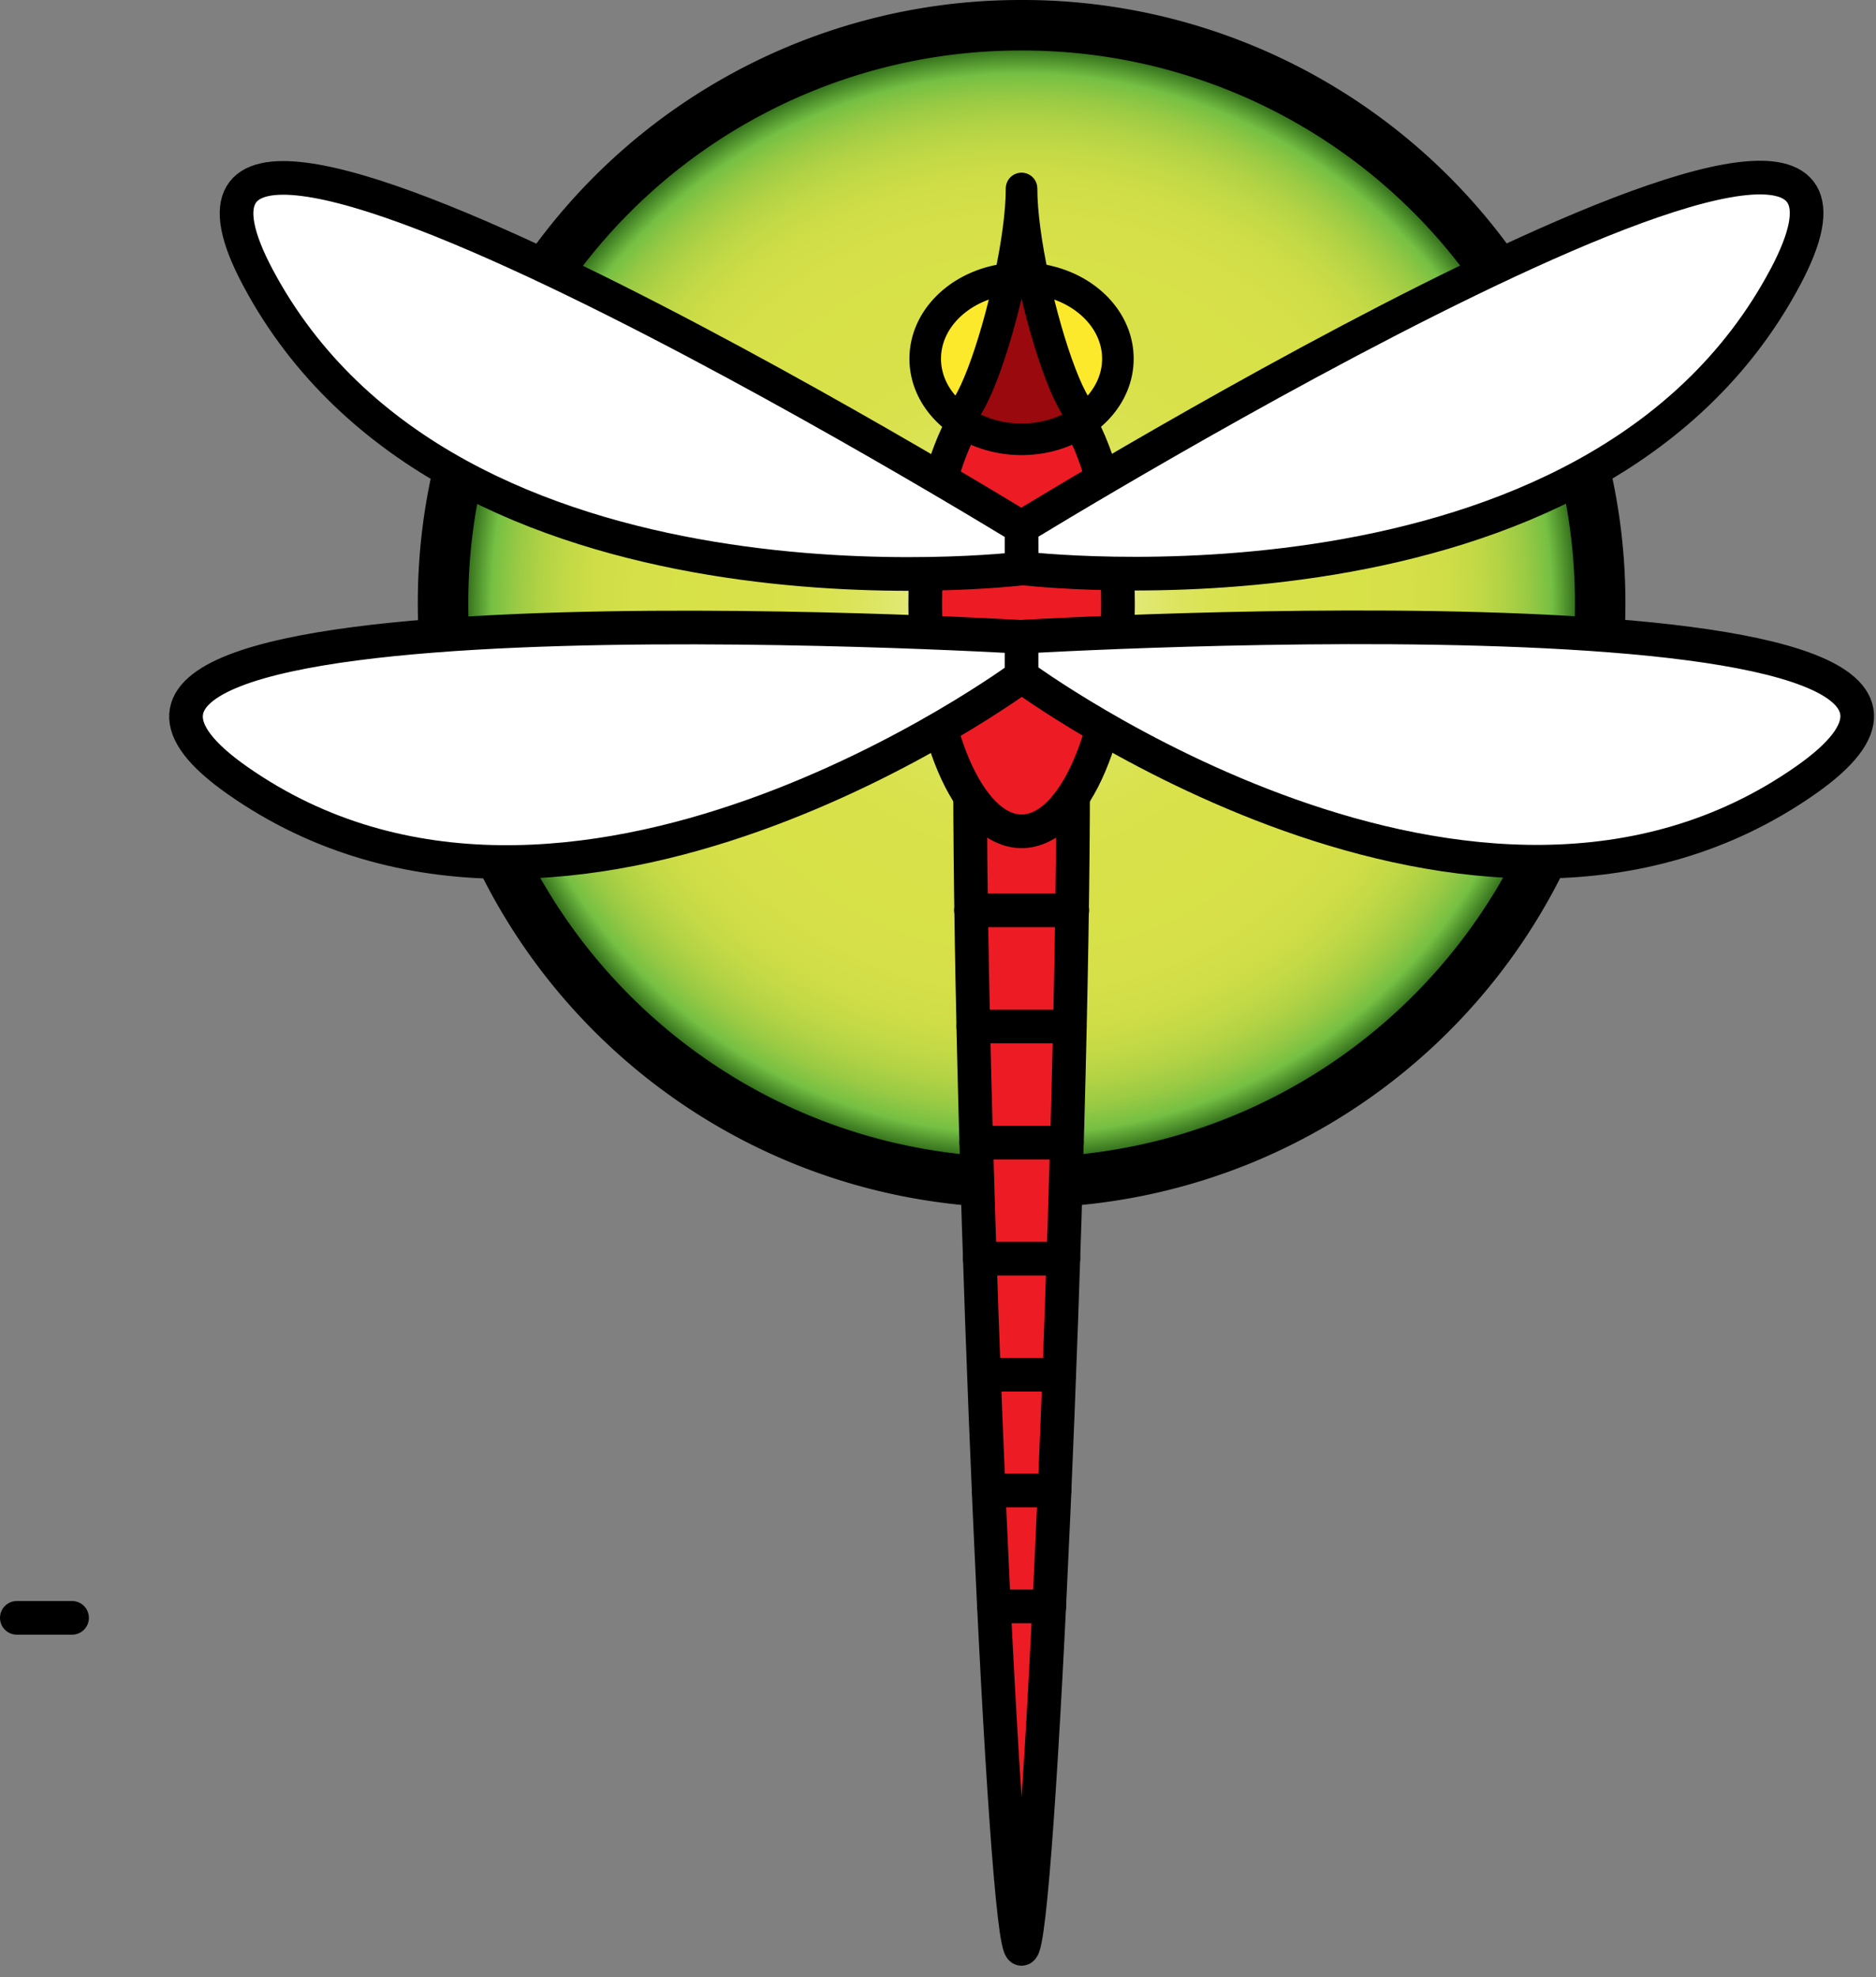 <svg xmlns="http://www.w3.org/2000/svg" xmlns:xlink="http://www.w3.org/1999/xlink" viewBox="0 0 61.096 64.37" fill="#fff" fill-rule="evenodd" stroke="#000" stroke-linecap="round" stroke-linejoin="round"><rect x="0" y="0" width="61.096" height="64.37" fill="#808080" stroke="none"/><style><![CDATA[.B{stroke-width:1.096}.C{fill-rule:nonzero}]]></style><use xlink:href="#B" x=".548" y=".822"/><defs><radialGradient id="A" cx="50%" cy="50%" r="50%" fx="50%" fy="50%"><stop offset="0%" stop-color="#fff"/><stop offset="4.2%" stop-color="#f7f9d8"/><stop offset="9.1%" stop-color="#eff2b2"/><stop offset="14.3%" stop-color="#e8ed91"/><stop offset="19.9%" stop-color="#e2e976"/><stop offset="26.1%" stop-color="#dde562"/><stop offset="33%" stop-color="#dae353"/><stop offset="41.2%" stop-color="#d9e14b"/><stop offset="54.5%" stop-color="#d8e148"/><stop offset="67.9%" stop-color="#d6e048"/><stop offset="74.7%" stop-color="#cfdd47"/><stop offset="79.9%" stop-color="#c2d946"/><stop offset="84.4%" stop-color="#b1d245"/><stop offset="88.5%" stop-color="#99ca44"/><stop offset="92.1%" stop-color="#7bc143"/><stop offset="92.7%" stop-color="#75c044"/><stop offset="100%" stop-color="#073800"/></radialGradient></defs><symbol id="B" overflow="visible"><g class="C"><path d="M13.881 18.842A18.8 18.8 0 0 1 32.723 0a18.8 18.8 0 0 1 18.842 18.842c0 10.439-8.404 18.842-18.842 18.842s-18.842-8.404-18.842-18.842z" fill="url(#A)" stroke-width="1.644"/><path d="M31.045 24.489H34.4c0 12.665-1.121 38.144-1.678 38.144s-1.676-25.478-1.676-38.143z" stroke="none" fill="#ed1c24"/></g><g fill="none" class="B"><path d="M31.045 24.489c0 12.665 1.121 38.143 1.676 38.143M34.4 24.489c0 12.665-1.121 38.144-1.678 38.144"/><path d="M31.045 24.489H34.4m-3.326 4.331h3.3m-3.224 3.781h3.143m-3.048 3.781h2.954m-2.838 3.778h2.722m-2.581 3.777h2.446m-2.3 3.772h2.146m-1.972 3.773h1.801"/></g><path d="M29.582 18.842c0-4.101 1.4-7.403 3.14-7.403s3.14 3.302 3.14 7.403-1.4 7.403-3.14 7.403-3.14-3.302-3.14-7.403z" stroke="none" fill="#ed1c24" class="C"/><path d="M29.584 18.842c0-4.101 1.4-7.403 3.139-7.403s3.139 3.302 3.139 7.403-1.4 7.403-3.139 7.403-3.139-3.302-3.139-7.403z" fill="none" class="B"/><g stroke="none" class="C"><g fill="#fde92b"><path d="M35.859 10.858c0 .748-.375 1.425-.978 1.903h-.002L33.598 8.34c1.307.316 2.261 1.323 2.261 2.518z"/><path d="M33.598 8.34l1.281 4.421c-.483 0-1.298-2.27-1.776-4.504a3.6 3.6 0 0 1 .495.085z"/></g><path d="M34.879 12.761c-.562.447-1.324.721-2.158.721s-1.596-.276-2.158-.721c.483 0 1.298-2.27 1.776-4.504a3.7 3.7 0 0 1 .382-.02l.382.018c.478 2.235 1.292 4.504 1.776 4.504zm-2.158-7.445l.877 3.026c-.16-.04-.325-.068-.496-.085-.23-1.073-.382-2.138-.382-2.941z" fill="#9a090d"/><g fill="#000"><path d="M33.104 8.255l-.382-.018a3.7 3.7 0 0 0-.382.02c.23-1.073.382-2.138.382-2.941 0 .803.153 1.868.382 2.941z"/><path d="M31.846 8.34l.877-3.026c0 .803-.153 1.868-.382 2.941-.169.018-.335.046-.496.085z"/></g><g fill="#fde92b"><path d="M32.339 8.255c-.478 2.235-1.292 4.504-1.776 4.504l1.281-4.421c.16-.037.325-.068.496-.085z"/><path d="M31.846 8.34l-1.281 4.421c-.603-.478-.978-1.154-.978-1.903 0-1.195.956-2.202 2.261-2.518z"/></g></g><g fill="none"><g stroke-width="1.028"><path d="M32.339 8.255l.382-.018.382.018c.167.016.332.044.494.085 1.305.316 2.261 1.324 2.261 2.518 0 .748-.375 1.425-.978 1.903h-.002c-.562.447-1.324.721-2.158.721s-1.596-.276-2.158-.721c-.603-.478-.978-1.154-.978-1.903 0-1.195.956-2.202 2.261-2.518a3.89 3.89 0 0 1 .496-.085z"/><path d="M30.563 12.761c.483 0 1.298-2.27 1.776-4.504.23-1.073.382-2.138.382-2.941m0-.002c0 .803.152 1.868.382 2.941.478 2.235 1.292 4.504 1.776 4.504"/></g><path d="M0 51.855h1.799" class="B"/></g><g class="C"><path d="M32.721 17.689S14.098 19.966 7.846 8.205c-5.616-10.571 24.878 8.15 24.878 8.15zm.003 3.511S17.961 32.134 7.192 24.594c-9.675-6.771 25.532-4.679 25.532-4.679z" class="B"/><path d="M32.724 17.679s18.623 2.277 24.874-9.484c5.616-10.571-24.877 8.15-24.877 8.15zm-.003 3.511s14.762 10.934 25.533 3.394c9.675-6.772-25.533-4.673-25.533-4.673z" class="B"/></g></symbol></svg>